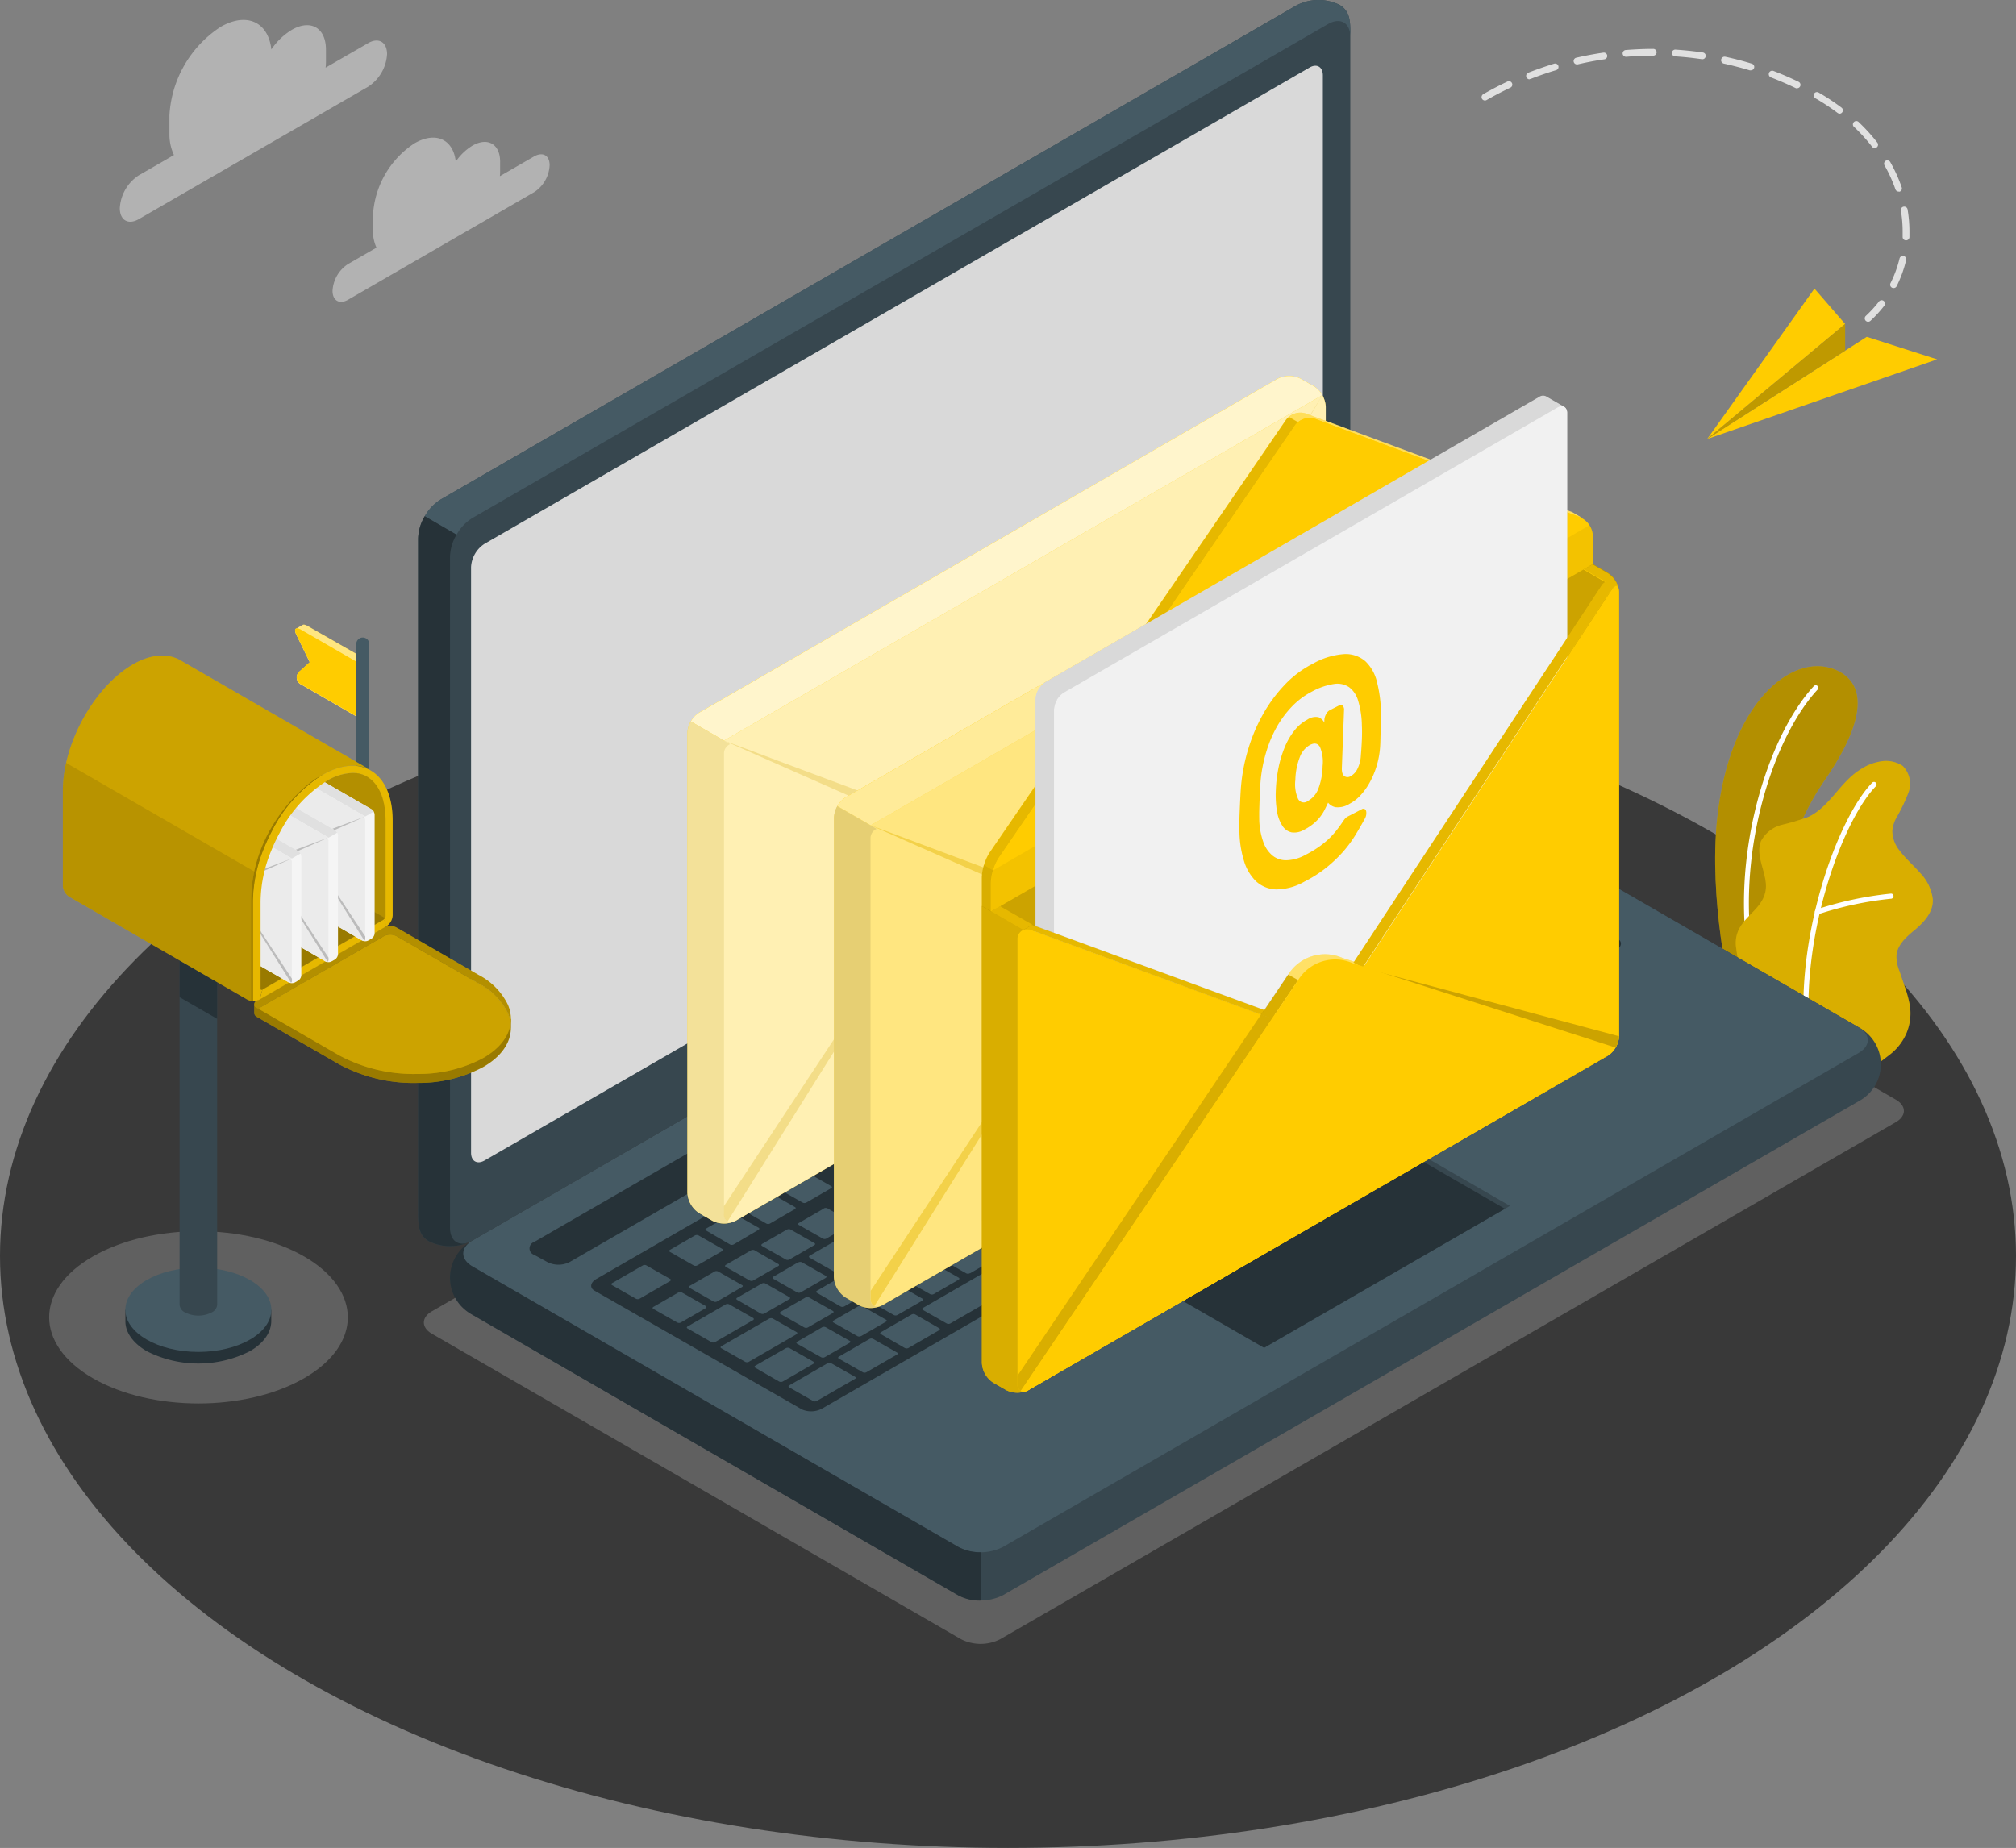 <svg xmlns="http://www.w3.org/2000/svg" width="290.152" height="266" viewBox="0 0 290.152 266">
  <rect x="0" y="0" width="290.152" height="266" fill="#808080" stroke="none"/>
  <g id="Emails-amico_1_" data-name="Emails-amico (1)" transform="translate(-26.6 -67.411)">
    <g id="freepik--Floor--inject-69" transform="translate(26.6 162.983)">
      <ellipse id="freepik--floor--inject-69-2" data-name="freepik--floor--inject-69" cx="145.076" cy="85.214" rx="145.076" ry="85.214" fill="#393939"/>
    </g>
    <g id="freepik--Shadows--inject-69" transform="translate(33.667 181.058)">
      <path id="freepik--Shadow--inject-69" d="M74.185,343.951c8.39,4.845,8.39,12.7,0,17.534s-22.008,4.845-30.4,0-8.4-12.709,0-17.534S65.743,339.1,74.185,343.951Z" transform="translate(-37.482 -276.741)" fill="#606060"/>
      <path id="freepik--shadow--inject-69-2" data-name="freepik--shadow--inject-69" d="M121.709,320.762l76.149,43.964a6.215,6.215,0,0,0,5.624,0L332.387,290.3c1.552-.9,1.552-2.351,0-3.247l-76.149-43.971a6.215,6.215,0,0,0-5.624,0L121.709,317.515C120.15,318.411,120.15,319.865,121.709,320.762Z" transform="translate(-66.602 -242.414)" fill="#606060"/>
    </g>
    <g id="freepik--Plants--inject-69" transform="translate(273.452 163.307)">
      <g id="freepik--plants--inject-69-2" data-name="freepik--plants--inject-69">
        <path id="Path_493" data-name="Path 493" d="M414.228,264.954l-5.306-3.065s-3.163-13.124-1.9-24.93c1.773-16.6,10.7-23.826,16.852-21.43,4.091,1.611,5.358,6.26-1.52,16.151C418.3,237.53,413.319,249.674,414.228,264.954Z" transform="translate(-406.723 -215.08)" fill="#fc0"/>
        <g id="Group_42" data-name="Group 42" opacity="0.3">
          <path id="Path_494" data-name="Path 494" d="M414.228,264.954l-5.306-3.065s-3.163-13.124-1.9-24.93c1.773-16.6,10.7-23.826,16.852-21.43,4.091,1.611,5.358,6.26-1.52,16.151C418.3,237.53,413.319,249.674,414.228,264.954Z" transform="translate(-406.723 -215.08)"/>
        </g>
        <path id="Path_495" data-name="Path 495" d="M414.267,260.02h.071a.364.364,0,0,0,.292-.429c-2.909-15.306,2.442-32.515,9.092-39.672a.37.37,0,0,0-.545-.5c-6.741,7.293-12.2,24.775-9.241,40.308A.357.357,0,0,0,414.267,260.02Z" transform="translate(-408.964 -216.562)" fill="#fff"/>
        <path id="Path_496" data-name="Path 496" d="M429.725,280.362c.838.422,3.065-1.487,3.689-1.948a7.793,7.793,0,0,0,2.435-3.1,7.319,7.319,0,0,0,.422-4.409,17.168,17.168,0,0,0-.649-2.3l-.76-2.221a5.727,5.727,0,0,1-.448-2.26c.117-1.559,1.435-2.708,2.637-3.7,1.3-1.1,2.689-2.539,2.6-4.4a6.552,6.552,0,0,0-1.838-3.812c-.942-1.078-2.052-2.02-2.916-3.169a4.578,4.578,0,0,1-1.078-2.844,4.76,4.76,0,0,1,.539-1.838,25.7,25.7,0,0,0,1.792-3.715,3.66,3.66,0,0,0-.818-3.818,4.358,4.358,0,0,0-3.247-.649,7.377,7.377,0,0,0-2.922,1.195c-2.87,1.792-4.377,5.377-7.449,6.793a31.819,31.819,0,0,1-3.741,1.123,4.673,4.673,0,0,0-3.02,2.292c-1.039,2.357,1.24,5.078.552,7.559-.6,2.195-2.656,3.124-3.734,5.13a4.546,4.546,0,0,0-.409,2.851,13.5,13.5,0,0,0,1.429,4.708,41.373,41.373,0,0,0,2.838,4.357S429.6,280.3,429.725,280.362Z" transform="translate(-408.323 -222.462)" fill="#fc0"/>
        <g id="Group_43" data-name="Group 43" transform="translate(2.964 13.672)" opacity="0.15">
          <path id="Path_497" data-name="Path 497" d="M429.725,280.362c.838.422,3.065-1.487,3.689-1.948a7.793,7.793,0,0,0,2.435-3.1,7.319,7.319,0,0,0,.422-4.409,17.168,17.168,0,0,0-.649-2.3l-.76-2.221a5.727,5.727,0,0,1-.448-2.26c.117-1.559,1.435-2.708,2.637-3.7,1.3-1.1,2.689-2.539,2.6-4.4a6.552,6.552,0,0,0-1.838-3.812c-.942-1.078-2.052-2.02-2.916-3.169a4.578,4.578,0,0,1-1.078-2.844,4.76,4.76,0,0,1,.539-1.838,25.7,25.7,0,0,0,1.792-3.715,3.66,3.66,0,0,0-.818-3.818,4.358,4.358,0,0,0-3.247-.649,7.377,7.377,0,0,0-2.922,1.195c-2.87,1.792-4.377,5.377-7.449,6.793a31.819,31.819,0,0,1-3.741,1.123,4.673,4.673,0,0,0-3.02,2.292c-1.039,2.357,1.24,5.078.552,7.559-.6,2.195-2.656,3.124-3.734,5.13a4.546,4.546,0,0,0-.409,2.851,13.5,13.5,0,0,0,1.429,4.708,41.373,41.373,0,0,0,2.838,4.357S429.6,280.3,429.725,280.362Z" transform="translate(-411.287 -236.134)"/>
        </g>
        <path id="Path_498" data-name="Path 498" d="M426.854,277.738h0a.37.37,0,0,0,.338-.4c-1.344-14.56,4.721-31.015,9.481-35.951a.37.37,0,1,0-.526-.513c-4.864,5.033-11.04,21.768-9.689,36.529a.37.37,0,0,0,.4.338Z" transform="translate(-413.576 -224.071)" fill="#fff"/>
        <path id="Path_499" data-name="Path 499" d="M429.2,268.463h.11a48.781,48.781,0,0,1,10.5-2.24.37.37,0,0,0,.331-.4.351.351,0,0,0-.4-.331,50.4,50.4,0,0,0-10.689,2.279.37.37,0,0,0,.143.714Z" transform="translate(-414.47 -232.752)" fill="#fff"/>
      </g>
    </g>
    <g id="freepik--Device--inject-69" transform="translate(86.785 67.411)">
      <g id="freepik--Laptop--inject-69">
        <path id="Path_500" data-name="Path 500" d="M126.34,308.939a6.89,6.89,0,0,0,3.215,5.332L199.5,354.644a7.143,7.143,0,0,0,6.423,0l123.133-71.09a6.026,6.026,0,0,0,0-10.663L259.123,232.5a7.085,7.085,0,0,0-6.423,0L129.555,303.6a6.9,6.9,0,0,0-3.215,5.338Z" transform="translate(-121.754 -125.023)" fill="#37474f"/>
        <path id="Path_501" data-name="Path 501" d="M130.572,307.309,200.519,347.7a7.085,7.085,0,0,0,6.423,0l123.133-71.1c1.779-1.026,1.779-2.689,0-3.708L260.14,232.5a7.085,7.085,0,0,0-6.423,0L130.572,303.6C128.8,304.64,128.8,306.289,130.572,307.309Z" transform="translate(-122.772 -125.023)" fill="#455a64"/>
        <path id="Path_502" data-name="Path 502" d="M202.7,387.379v6.955a6.552,6.552,0,0,1-3.247-.766l-69.9-40.386a6.013,6.013,0,0,1-.325-10.462c-1.442,1.033-1.3,2.546.325,3.507L199.5,386.613a6.624,6.624,0,0,0,3.2.766Z" transform="translate(-121.754 -163.935)" fill="#263238"/>
        <path id="Path_503" data-name="Path 503" d="M120.851,246.107c-1.662-.961-1.572-2.6-1.572-4.63v-96.6a7.143,7.143,0,0,1,3.247-5.565l123.113-71.1a6.89,6.89,0,0,1,6.221-.117c1.669.961,1.578,2.6,1.578,4.637v96.592a7.1,7.1,0,0,1-3.215,5.565l-123.146,71.1a6.884,6.884,0,0,1-6.228.117Z" transform="translate(-119.279 -67.413)" fill="#37474f"/>
        <path id="Path_504" data-name="Path 504" d="M253.951,72.729c0-2.046-1.442-2.87-3.215-1.851l-123.146,71.1a6.494,6.494,0,0,0-2.273,2.4l-4.578-2.663h0a6.546,6.546,0,0,1,2.273-2.4l123.133-71.1a6.884,6.884,0,0,1,6.228-.117C254.036,69.092,253.951,70.683,253.951,72.729Z" transform="translate(-119.791 -67.411)" fill="#455a64"/>
        <path id="Path_505" data-name="Path 505" d="M126.7,286.3a6.9,6.9,0,0,1-5.845-.078c-1.662-.961-1.578-2.6-1.578-4.63v-96.6a6.494,6.494,0,0,1,.942-3.163l4.585,2.656h0a6.585,6.585,0,0,0-.942,3.163v96.6C123.864,286.15,125.1,287.007,126.7,286.3Z" transform="translate(-119.279 -107.527)" fill="#263238"/>
        <path id="Path_506" data-name="Path 506" d="M132.948,150.791l118.7-68.531c1.065-.649,1.948-.117,1.948,1.11v84.344a4.254,4.254,0,0,1-1.948,3.338l-118.7,68.512c-1.065.61-1.948.117-1.948-1.117V154.129A4.267,4.267,0,0,1,132.948,150.791Z" transform="translate(-123.388 -72.519)" fill="#d9d9d9"/>
        <path id="Path_507" data-name="Path 507" d="M144.633,306.861l114.294-66a3.533,3.533,0,0,1,3.208,0l1.9,1.046a.98.98,0,0,1,0,1.857L149.744,309.744a3.552,3.552,0,0,1-3.247,0l-1.883-1.033A.974.974,0,0,1,144.633,306.861Z" transform="translate(-127.93 -128.088)" fill="#263238"/>
        <path id="Path_508" data-name="Path 508" d="M158.375,315.038l114.294-65.992a3.279,3.279,0,0,1,2.935-.162l29.749,17.183c.734.422.61,1.182-.273,1.695l-114.158,65.9a3.318,3.318,0,0,1-2.942.169l-29.872-17.1C157.368,316.311,157.492,315.551,158.375,315.038Z" transform="translate(-132.723 -130.94)" fill="#263238"/>
        <path id="Path_509" data-name="Path 509" d="M258.987,278.136l3.585-2.065c.149-.084.162-.221,0-.3l-3.422-1.948a.584.584,0,0,0-.519,0l-3.578,2.072c-.156.084-.169.221,0,.3l3.422,1.948A.565.565,0,0,0,258.987,278.136Zm-5.2-7.143-3.578,2.065c-.156.084-.169.221-.032.3L253.6,275.3a.584.584,0,0,0,.52,0l3.578-2.072c.156-.084.169-.221.032-.3l-3.422-1.948a.565.565,0,0,0-.546.006Zm-11.566,6.676-6.052,3.494c-.156.084-.169.221-.032.3l3.422,1.981a.584.584,0,0,0,.52,0l6.059-3.5c.149-.084.162-.221,0-.3l-3.429-1.948a.565.565,0,0,0-.513-.052Zm6.332-3.656-3.578,2.065c-.149.084-.162.221-.032.3l3.429,1.948a.585.585,0,0,0,.52,0l3.578-2.072c.149-.084.162-.221,0-.3l-3.429-1.948a.565.565,0,0,0-.513-.019Zm-14.04,8.1-3.578,2.065c-.149.091-.162.221-.032.3l3.429,1.948a.591.591,0,0,0,.52,0l3.578-2.065c.149-.091.162-.221.032-.305l-3.429-1.948a.565.565,0,0,0-.546-.02Zm-5.228,3.02-3.617,2.039c-.156.091-.169.221,0,.3l3.422,1.981a.584.584,0,0,0,.52,0l3.578-2.065c.156-.091.169-.221.032-.305l-3.422-1.948a.565.565,0,0,0-.539-.026Zm13.417,8.066,3.585-2.065c.149-.091.162-.221,0-.3l-3.422-1.948a.565.565,0,0,0-.52,0l-3.578,2.065c-.156.091-.169.221-.032.3l3.422,1.981a.585.585,0,0,0,.52-.058Zm-5.228,3.02,3.578-2.065c.149-.091.169-.221.032-.3l-3.422-1.981a.578.578,0,0,0-.526,0l-3.578,2.065c-.149.091-.162.221,0,.3l3.422,1.948a.584.584,0,0,0,.468.006Zm-5.234,3.02,3.585-2.065c.149-.091.162-.221,0-.3l-3.422-1.981a.565.565,0,0,0-.52,0l-3.578,2.072c-.156.091-.169.221-.032.3l3.422,1.981a.565.565,0,0,0,.52-.032Zm-5.273,2.994,3.578-2.065c.156-.091.169-.221,0-.3l-3.422-1.981a.565.565,0,0,0-.52,0l-3.533,2.085c-.149.091-.162.221,0,.3l3.422,1.981A.565.565,0,0,0,226.971,302.235ZM253.74,281.13l3.578-2.065c.149-.084.169-.221.032-.3l-3.422-1.948a.584.584,0,0,0-.519,0l-3.585,2.072c-.149.084-.162.221,0,.3l3.422,1.948a.565.565,0,0,0,.513-.007Zm-5.845,9.027,7.981-4.611c.156-.084.169-.221,0-.3l-8.312-4.8a.6.6,0,0,0-.526,0l-4.124,2.383c-.156.091-.169.227-.032.305l4.4,2.539c.136.078.117.214-.032.3l-3.254,1.9c-.149.091-.162.221,0,.3l3.422,1.981a.585.585,0,0,0,.494,0ZM224.01,288.13l-3.533,2.065c-.149.091-.162.221,0,.3l3.422,1.981a.584.584,0,0,0,.52,0L228,290.41c.149-.091.162-.221.032-.3L224.6,288.13a.565.565,0,0,0-.571,0Zm-5.208,2.994-3.578,2.065c-.156.091-.169.221,0,.3l3.422,1.981a.565.565,0,0,0,.52,0l3.578-2.065c.156-.091.169-.221.032-.3l-3.455-1.981A.565.565,0,0,0,218.8,291.124Zm-28.944,32.243a.565.565,0,0,0,.52,0l3.578-2.065c.149-.084.162-.221.032-.3l-3.429-1.948a.565.565,0,0,0-.52,0l-3.578,2.065c-.149.091-.162.227-.032.305Zm-12.891-8.059-3.578,2.065c-.149.091-.169.227-.032.305l3.429,1.948a.565.565,0,0,0,.52,0l3.578-2.065c.149-.084.162-.221,0-.3l-3.422-1.948a.565.565,0,0,0-.494-.007Zm6.63,6.059a.6.6,0,0,0,.526,0L187.7,319.3c.149-.091.162-.227,0-.305l-3.422-1.948a.565.565,0,0,0-.52,0l-3.546,2.039c-.149.084-.169.221-.032.3Zm14.436,3.247,3.578-2.065c.149-.084.162-.221,0-.3l-3.429-1.948a.584.584,0,0,0-.52,0l-3.578,2.072c-.149.084-.162.221,0,.3l3.422,1.948a.565.565,0,0,0,.513-.013Zm-5.754,3.039a.565.565,0,0,0,.52,0l3.578-2.065c.156-.084.169-.221,0-.3l-3.422-1.948a.585.585,0,0,0-.52,0l-3.578,2.072c-.156.084-.169.221-.032.3Zm-10.118-15.365-3.585,2.065c-.149.091-.162.227,0,.305L182,316.606a.565.565,0,0,0,.52,0l3.578-2.065c.156-.084.169-.221.032-.3l-3.422-1.981a.584.584,0,0,0-.545.026Zm26.151-15.1-3.578,2.065c-.156.091-.169.221-.032.3l3.422,1.948a.565.565,0,0,0,.52,0l3.585-2.065c.149-.091.162-.221,0-.3l-3.422-1.981a.565.565,0,0,0-.468.032Zm-20.924,12.079-3.578,2.065c-.149.091-.169.227-.032.305l3.422,1.948a.578.578,0,0,0,.526,0l3.578-2.065c.149-.091.162-.221,0-.3l-3.422-1.948a.584.584,0,0,0-.468-.006Zm26.151-15.1-3.578,2.065c-.149.091-.162.221,0,.3l3.422,1.981a.565.565,0,0,0,.52,0l3.578-2.065c.149-.091.162-.221.032-.3l-3.429-1.948a.565.565,0,0,0-.52-.032Zm-10.436,6.046-3.578,2.065c-.149.091-.162.221,0,.3l3.422,1.981a.565.565,0,0,0,.52,0l3.578-2.065c.149-.091.169-.221.032-.3l-3.448-1.981A.578.578,0,0,0,203.106,300.216Zm-5.228,3.02L194.3,305.3c-.156.091-.169.221-.032.3l3.422,1.981a.565.565,0,0,0,.52,0l3.585-2.065c.149-.091.162-.221,0-.3l-3.4-2.007a.584.584,0,0,0-.52.02Zm-5.2,3.02L189.1,308.32c-.149.091-.162.227,0,.305l3.422,1.948a.565.565,0,0,0,.52,0l3.578-2.065c.156-.091.169-.221.032-.3l-3.448-1.981a.584.584,0,0,0-.552.019Zm23.878,2.026,3.578-2.065c.156-.091.169-.221,0-.3l-3.422-1.948a.584.584,0,0,0-.52,0l-3.585,2.065c-.149.091-.162.221,0,.3l3.422,1.981a.565.565,0,0,0,.494-.039Zm48.8-43.984-3.578,2.065c-.149.084-.162.221-.032.3l3.429,1.948a.585.585,0,0,0,.52,0l3.578-2.072c.149-.084.162-.221.032-.3l-3.429-1.948a.565.565,0,0,0-.552,0Zm-6.332,3.65-3.578,2.072c-.149.084-.162.221-.032.3l3.429,1.948a.584.584,0,0,0,.519,0l3.578-2.072c.149-.084.162-.221.032-.3l-3.429-1.948a.585.585,0,0,0-.552-.006Zm11.533-6.7-3.578,2.065c-.156.084-.169.221-.032.3l3.422,1.948a.584.584,0,0,0,.52,0l3.578-2.072c.156-.084.169-.221.032-.3l-3.422-1.948A.565.565,0,0,0,270.559,261.252Zm-28.911,26.872,3.578-2.065c.149-.084.162-.221.032-.3l-3.429-1.948a.584.584,0,0,0-.519,0l-3.578,2.072c-.149.084-.162.221-.032.3l3.429,1.948a.565.565,0,0,0,.52-.007Zm34.658-29.872a.584.584,0,0,0-.519,0l-3.578,2.072c-.149.084-.162.221-.032.3l3.429,1.948a.585.585,0,0,0,.52,0L279.7,260.5c.149-.084.162-.221.032-.3Zm-54.55,47.023,3.578-2.065c.149-.091.162-.221,0-.3l-3.422-1.981a.565.565,0,0,0-.52,0l-3.513,2.065c-.149.091-.169.221,0,.3l3.422,1.981a.578.578,0,0,0,.474-.019ZM285.9,268.259l3.578-2.065c.156-.084.169-.221.032-.3l-3.442-2.046a.585.585,0,0,0-.52,0l-3.578,2.065c-.156.091-.169.227-.032.305l3.422,1.948a.565.565,0,0,0,.546.052Zm-10.124.195,3.585-2.065c.149-.084.162-.221,0-.3l-3.422-1.948a.584.584,0,0,0-.519,0l-3.578,2.072c-.156.084-.169.221-.032.3l3.422,1.948a.565.565,0,0,0,.552-.065Zm5.416-7.358a.585.585,0,0,0-.52,0l-3.578,2.072c-.149.084-.162.221,0,.3l3.422,1.948a.565.565,0,0,0,.52,0l3.578-2.065c.149-.084.169-.221,0-.3Zm1.1-.649,8.312,4.8a.578.578,0,0,0,.526,0l3.578-2.065c.149-.084.162-.221,0-.3l-8.312-4.8a.584.584,0,0,0-.52,0l-3.578,2.065c-.13.058-.13.195,0,.273Zm-12.079,6.65-3.578,2.072c-.149.084-.162.221,0,.3l3.422,1.948a.565.565,0,0,0,.52,0l3.578-2.065c.149-.084.169-.221.032-.3l-3.422-1.948A.6.6,0,0,0,270.215,267.1Zm-39.347,22.729L227.29,291.9c-.149.084-.162.221,0,.3l3.429,1.948a.565.565,0,0,0,.519,0l3.526-2.046c.149-.084.162-.221.032-.3l-3.429-1.948A.584.584,0,0,0,230.868,289.825Zm49.309-18.579a.565.565,0,0,0,.52,0l3.578-2.065c.149-.084.162-.221,0-.3l-3.4-1.987a.585.585,0,0,0-.52,0l-3.578,2.065c-.149.091-.162.227-.032.305ZM236.1,286.831l-3.578,2.072c-.156.084-.169.221,0,.3l3.422,1.948a.565.565,0,0,0,.52,0l3.578-2.065c.156-.084.169-.221.032-.3l-3.422-1.948a.584.584,0,0,0-.591-.019Zm-41.016,33.516a.565.565,0,0,0,.52,0l3.578-2.065c.156-.084.169-.221,0-.3l-3.383-1.974a.584.584,0,0,0-.52,0l-3.578,2.065c-.156.091-.169.227-.032.305Zm-6.078-6.371-3.6,2.091c-.149.084-.162.221,0,.3l3.422,1.948a.565.565,0,0,0,.52,0l3.578-2.065c.156-.091.169-.227.032-.305L189.54,314a.565.565,0,0,0-.533.007Zm11.832,3.331,3.578-2.065c.149-.084.162-.221,0-.3L201,312.989a.585.585,0,0,0-.52,0l-3.578,2.065c-.149.091-.162.227,0,.305l3.429,1.948a.565.565,0,0,0,.513.026Zm5.228-3.02,3.578-2.065c.156-.091.169-.221.032-.3l-3.422-1.968a.585.585,0,0,0-.52,0l-3.578,2.065c-.156.091-.169.227,0,.305l3.422,1.948a.565.565,0,0,0,.487.039Zm5.234-3.02,3.578-2.065c.149-.091.162-.221,0-.3l-3.422-1.981a.584.584,0,0,0-.52,0l-3.578,2.065c-.149.091-.169.227-.032.3l3.429,1.948a.565.565,0,0,0,.546.058Zm-17.066-.312-3.578,2.065c-.149.084-.169.221-.032.3l3.422,1.948a.6.6,0,0,0,.526,0l3.578-2.065c.149-.091.162-.227,0-.305l-3.422-1.948a.565.565,0,0,0-.494.032Zm5.234-3.02L195.885,310c-.149.084-.162.221,0,.3l3.422,1.948a.584.584,0,0,0,.52,0l3.578-2.072c.149-.084.169-.221.032-.3l-3.422-1.948a.565.565,0,0,0-.545.032Zm20.917-12.079-3.578,2.065c-.149.084-.162.221,0,.3l3.422,1.948a.584.584,0,0,0,.52,0l3.578-2.072c.149-.084.162-.221.032-.3l-3.429-1.948a.565.565,0,0,0-.545.032Zm-5.228,3.059-3.578,2.065c-.156.084-.169.221-.032.3l3.422,1.948a.585.585,0,0,0,.52,0l3.578-2.072c.156-.084.169-.221,0-.3l-3.422-1.948a.565.565,0,0,0-.487.007Zm10.462-6.046-3.578,2.072c-.156.084-.169.221,0,.3l3.422,1.948a.584.584,0,0,0,.52,0l3.578-2.072c.156-.084.169-.221.032-.3l-3.422-1.948a.585.585,0,0,0-.552-.013ZM204.7,304.943l-3.578,2.065c-.156.084-.169.221-.032.3l3.422,1.948a.584.584,0,0,0,.52,0l3.585-2.072c.149-.084.162-.221,0-.3l-3.422-1.948A.565.565,0,0,0,204.7,304.943Zm5.228-3.02-3.578,2.065c-.149.084-.162.221,0,.3l3.422,1.948a.585.585,0,0,0,.52,0l3.578-2.072c.149-.084.169-.221.032-.3l-3.429-1.948A.565.565,0,0,0,209.925,301.923Zm-6.676,19.664,3.578-2.065c.156-.084.169-.221.032-.3l-3.422-1.948a.585.585,0,0,0-.52,0l-3.578,2.065c-.156.091-.169.227,0,.305l3.422,1.948a.565.565,0,0,0,.487-.007Zm-27.58-1.3-3.422-1.948a.565.565,0,0,0-.52,0l-3.578,2.065c-.156.091-.169.227,0,.305l3.422,1.948a.565.565,0,0,0,.52,0l3.578-2.065C175.792,320.5,175.805,320.347,175.669,320.288ZM182.488,322l-3.422-1.948a.565.565,0,0,0-.52,0l-5.474,3.169c-.156.091-.169.227,0,.305l3.422,1.948a.565.565,0,0,0,.52,0l5.507-3.176A.175.175,0,0,0,182.488,322Zm-11.929-5.611-3.422-1.948a.565.565,0,0,0-.52,0l-4.409,2.546c-.149.084-.162.221,0,.3l3.422,1.948a.585.585,0,0,0,.52,0l4.4-2.546C170.682,316.593,170.695,316.451,170.558,316.386Zm3.377-1.948a.565.565,0,0,0,.52,0l3.578-2.065c.156-.091.169-.227.032-.305l-3.422-1.948a.565.565,0,0,0-.52,0l-3.578,2.065c-.156.084-.169.221-.032.3Zm14.819,9.6-3.422-1.948a.584.584,0,0,0-.52,0l-6.884,3.974c-.149.091-.169.221,0,.3l3.422,1.948a.578.578,0,0,0,.526,0l6.877-3.974c.123-.091.136-.227,0-.305Zm2.416,4.254-3.429-1.948a.585.585,0,0,0-.52,0l-4.409,2.526c-.149.091-.162.221,0,.3l3.429,1.981a.591.591,0,0,0,.52,0l4.4-2.546c.123-.1.143-.24.006-.318Zm21.657-36.3a.565.565,0,0,0,.52,0l3.578-2.065c.149-.091.162-.221.032-.3l-3.429-1.948a.591.591,0,0,0-.52,0l-3.572,2.026c-.149.091-.162.221-.032.3Zm-10.462,6.039a.565.565,0,0,0,.52,0l3.578-2.065c.149-.084.169-.221.032-.3l-3.429-1.981a.591.591,0,0,0-.52,0l-3.578,2.065c-.149.091-.162.227,0,.305Zm-23.2,13.391a.6.6,0,0,0,.526,0l3.578-2.111c.149-.091.162-.227,0-.305l-3.422-1.948a.565.565,0,0,0-.52,0l-3.578,2.065c-.149.084-.169.221,0,.3Zm28.431-16.4a.565.565,0,0,0,.52,0l3.578-2.065c.156-.084.169-.221.032-.3l-3.422-1.981a.584.584,0,0,0-.52,0l-3.578,2.065c-.156.091-.169.227-.032.305Zm-10.462,6.039a.565.565,0,0,0,.52,0l3.578-2.065c.156-.084.169-.221,0-.3l-3.422-1.981a.585.585,0,0,0-.52,0l-3.578,2.065c-.156.091-.169.227-.032.305Zm-3.4,27.457a.584.584,0,0,0-.52,0l-5.507,3.182c-.149.084-.162.221,0,.3l3.422,1.948a.565.565,0,0,0,.52,0l5.507-3.182c.149-.084.162-.221,0-.3Zm-4.111-23.125a.584.584,0,0,0,.52,0l3.585-2.072c.149-.084.162-.221,0-.3l-3.422-1.948a.565.565,0,0,0-.52,0l-3.578,2.065c-.156.084-.169.221-.032.3Zm-5.228,3.02a.585.585,0,0,0,.52,0l3.578-2.072c.156-.084.169-.221.032-.3l-3.422-1.948a.565.565,0,0,0-.52,0L181,306.158c-.149.084-.162.221,0,.3Zm106.248-35.847a.565.565,0,0,0-.52,0l-8.812,5.085c-.149.091-.169.221-.032.3l3.429,1.981a.565.565,0,0,0,.519,0l8.806-5.085c.156-.091.169-.221.032-.3Zm-11.566,6.676a.565.565,0,0,0-.52,0l-3.578,2.065c-.149.091-.169.221-.032.3l3.422,1.981a.578.578,0,0,0,.526,0l3.578-2.065c.149-.091.162-.221,0-.3Zm-70.6,39.328,3.578-2.065c.149-.084.162-.221.032-.3l-3.429-1.948a.585.585,0,0,0-.52,0l-3.578,2.065c-.149.091-.162.227,0,.305l3.422,1.948A.565.565,0,0,0,208.483,318.568Zm60.134-33.288a.584.584,0,0,0-.519,0l-3.578,2.065c-.149.091-.169.221-.032.3l3.429,1.981a.565.565,0,0,0,.52,0l3.578-2.065c.149-.091.162-.221,0-.3Zm27.275-15.735a.565.565,0,0,0-.52,0l-3.6,2.1c-.149.091-.169.221-.032.3l3.422,1.948a.584.584,0,0,0,.52,0l3.585-2.065c.149-.091.162-.221,0-.3Zm8.656-1.039L296.23,263.7a.565.565,0,0,0-.519,0l-3.6,2.1c-.149.091-.162.221-.032.3L300.4,270.9a.584.584,0,0,0,.52,0l3.578-2.065c.149-.143.169-.273.032-.351Zm-55.5,28.041a.565.565,0,0,0-.519,0l-4.4,2.539c-.149.091-.169.227-.032.305l3.422,1.948a.578.578,0,0,0,.526,0l4.4-2.539c.149-.091.162-.227.032-.305Zm13.215-7.63a.565.565,0,0,0-.52,0l-5.507,3.176c-.149.091-.162.227-.032.305l3.429,1.948a.565.565,0,0,0,.52,0l5.507-3.176c.149-.091.162-.221,0-.3ZM236.94,303.54a.565.565,0,0,0-.52,0l-29.457,17.008c-.149.084-.169.221-.032.3l3.422,1.948a.565.565,0,0,0,.52,0l29.463-17c.149-.091.162-.227,0-.305ZM205.834,321.5a.584.584,0,0,0-.52,0l-4.409,2.546c-.149.091-.162.221,0,.3l3.422,1.981a.584.584,0,0,0,.52,0l4.4-2.546c.149-.084.169-.221.032-.3ZM243,300.073a.565.565,0,0,0-.52,0l-4.409,2.546c-.149.084-.162.221,0,.3l3.422,1.948a.565.565,0,0,0,.52,0l4.4-2.546c.156-.084.169-.221.032-.3Zm-43.224,24.95a.565.565,0,0,0-.52,0l-4.4,2.539c-.156.091-.169.227,0,.305l3.422,1.948a.565.565,0,0,0,.52,0l4.4-2.539c.156-.091.169-.221,0-.3Zm55.355-31.95a.585.585,0,0,0-.52,0l-4.4,2.546c-.156.084-.169.221,0,.3l3.422,1.981a.585.585,0,0,0,.52,0l4.4-2.546c.156-.084.169-.221.032-.3Zm18.722-10.812a.565.565,0,0,0-.52,0l-3.585,2.065c-.149.091-.162.221,0,.3l3.4,1.955a.565.565,0,0,0,.52,0l3.578-2.065c.156-.091.169-.221,0-.3Zm11.689-8.176,3.578-2.065c.149-.091.169-.221.032-.3l-3.429-1.948a.591.591,0,0,0-.52,0l-3.578,2.065c-.149.091-.162.221,0,.305l3.422,1.948a.565.565,0,0,0,.52-.026ZM264.2,275.11l3.578-2.065c.149-.084.169-.221.032-.3l-3.422-1.948a.6.6,0,0,0-.526,0l-3.578,2.072c-.149.084-.162.221,0,.3l3.422,1.948a.565.565,0,0,0,.52-.026Zm-13.845,19.3,10.455-6.039c.156-.091.169-.221.032-.3l-3.422-1.981a.584.584,0,0,0-.519,0l-10.462,6.039c-.149.091-.169.221-.032.3l3.422,1.948A.578.578,0,0,0,250.35,294.41ZM279.833,277.1a.565.565,0,0,0,.519,0l3.578-2.065c.156-.091.169-.221.032-.3l-3.422-1.981a.585.585,0,0,0-.52,0l-3.578,2.065c-.156.091-.169.227,0,.305Zm-4.39-2.864,3.578-2.065c.156-.084.169-.221.032-.3l-3.422-1.948a.585.585,0,0,0-.52,0l-3.578,2.065c-.156.091-.169.227-.032.305l3.422,1.948a.565.565,0,0,0,.52-.006ZM245.1,297.41l3.578-2.065c.156-.091.169-.221.032-.3l-3.422-1.974a.565.565,0,0,0-.52,0l-3.585,2.065c-.149.091-.162.221,0,.3l3.422,1.981a.565.565,0,0,0,.494.013Zm23.158-13.637a.565.565,0,0,0,.52,0l3.578-2.065c.149-.091.162-.221.032-.3l-3.429-1.948a.591.591,0,0,0-.52,0l-3.578,2.065c-.149.091-.162.221,0,.305Zm-49.309,28.781,3.578-2.065c.149-.084.162-.221,0-.3l-3.429-1.981a.591.591,0,0,0-.52,0L215,310.275c-.149.091-.162.227-.032.305l3.429,1.948a.565.565,0,0,0,.552.026Zm5.228-3.02,3.578-2.065c.156-.084.169-.221.032-.3l-3.409-2.007a.585.585,0,0,0-.52,0l-3.578,2.065c-.156.091-.169.227,0,.305l3.422,1.948a.565.565,0,0,0,.474.026Zm-10.462,6.039,3.578-2.065c.156-.084.169-.221,0-.3l-3.422-1.948a.584.584,0,0,0-.52,0l-3.578,2.065c-.156.091-.169.227-.032.305l3.422,1.948a.565.565,0,0,0,.552-.032Zm20.924-12.111,3.578-2.065c.156-.091.169-.221.032-.3l-3.422-1.981a.584.584,0,0,0-.519,0l-3.578,2.065c-.156.091-.169.221,0,.3l3.39,1.981a.565.565,0,0,0,.52,0Zm-5.228,3.02,3.578-2.065c.149-.084.162-.221.032-.3l-3.448-1.955a.584.584,0,0,0-.52,0l-3.578,2.065c-.149.091-.162.227-.032.305l3.429,1.948a.565.565,0,0,0,.539.007Zm10.462-6.039,3.578-2.065c.149-.091.162-.221,0-.3l-3.422-1.981a.565.565,0,0,0-.52,0l-3.578,2.065c-.149.091-.169.221-.032.3l3.429,1.981a.565.565,0,0,0,.545.007Zm28.541-42.01a.565.565,0,0,0,.52,0l3.578-2.065c.156-.091.169-.221.032-.3l-.909-.526a.585.585,0,0,0-.52,0l-3.585,2.072c-.149.084-.162.221,0,.3ZM242.434,274.9a.591.591,0,0,0,.52,0l3.578-2.065c.149-.091.162-.227,0-.305l-3.422-1.948a.565.565,0,0,0-.52,0l-3.578,2.065c-.149.084-.162.221-.032.3Zm10.462-6.039a.591.591,0,0,0,.52,0l3.578-2.065c.149-.091.162-.227,0-.305l-3.4-1.987a.565.565,0,0,0-.52,0l-3.578,2.065c-.149.084-.169.221-.032.3ZM236.044,278.6a.585.585,0,0,0,.52,0l3.578-2.072c.156-.084.169-.221.032-.3l-3.461-1.987a.565.565,0,0,0-.52,0l-3.578,2.065c-.156.084-.169.221-.032.3Zm11.618-6.7a.585.585,0,0,0,.52,0l3.578-2.065c.156-.091.169-.227.032-.305l-3.422-1.948a.565.565,0,0,0-.52,0l-3.578,2.065c-.156.084-.169.221-.032.3Zm-22.08,12.748a.61.61,0,0,0,.52,0l3.578-2.065c.156-.091.169-.227.032-.305l-3.422-1.948a.565.565,0,0,0-.52,0l-3.578,2.065c-.156.084-.169.221-.032.3Zm5.234-3.026a.584.584,0,0,0,.52,0l3.578-2.065c.149-.091.162-.227,0-.305l-3.422-1.948a.565.565,0,0,0-.52,0l-3.578,2.065c-.149.084-.162.221-.032.3ZM257.948,264.5a.565.565,0,0,0,.52,0l3.578-2.065c.156-.091.169-.221.032-.3l-.909-.526a.584.584,0,0,0-.52,0l-3.578,2.072c-.156.084-.169.221-.032.3Zm15.7-9.092a.565.565,0,0,0,.52,0l3.578-2.065c.149-.091.162-.221,0-.3l-.909-.526a.584.584,0,0,0-.52,0l-3.578,2.072c-.156.084-.169.221-.032.3Zm7.189,4.15a.585.585,0,0,0,.52,0l3.578-2.072c.156-.084.169-.221.032-.3l-3.422-1.948a.585.585,0,0,0-.52,0l-3.578,2.072c-.156.084-.169.221-.032.3Zm9.962,11.475,3.578-2.065c.156-.091.169-.221,0-.3l-3.422-1.981a.584.584,0,0,0-.519,0l-3.578,2.065c-.156.091-.169.221-.032.3l3.422,1.981a.565.565,0,0,0,.552.013Zm-27.612-9.585a.565.565,0,0,0,.52,0l3.578-2.065c.149-.091.162-.221,0-.3l-.909-.526a.584.584,0,0,0-.52,0l-3.578,2.072c-.149.084-.169.221,0,.3Zm-42.86,26.19a.591.591,0,0,0,.52,0l3.578-2.065c.149-.091.162-.227.032-.305l-3.429-1.948a.565.565,0,0,0-.52,0l-3.578,2.065c-.149.084-.162.221-.032.3Z" transform="translate(-134.288 -132.288)" fill="#455a64"/>
        <path id="Path_510" data-name="Path 510" d="M275.61,337.164l.734.422,19.495,11.248L330.5,328.825l.721-.416L311,316.74Z" transform="translate(-174.088 -154.826)" fill="#37474f"/>
        <path id="Path_511" data-name="Path 511" d="M276.74,338.034l19.495,11.248,34.658-20.008-19.5-11.254Z" transform="translate(-174.485 -155.275)" fill="#263238"/>
      </g>
    </g>
    <g id="freepik--mail-box--inject-69" transform="translate(35.646 157.327)">
      <g id="freepik--MailBox--inject-69">
        <path id="Path_512" data-name="Path 512" d="M101.782,210.63l-7.942-4.546c-.351-.208-.61-.26-.747-.175l-.968.558c-.169.1-.162.383.045.825l1.948,4-1.442,1.3a1.123,1.123,0,0,0,.208,1.909l7.942,4.585.968-.565Z" transform="translate(-58.578 -205.87)" fill="#fc0"/>
        <path id="Path_513" data-name="Path 513" d="M101.782,210.63l-7.942-4.546c-.351-.208-.61-.26-.747-.175l-.968.558c-.169.1-.162.383.045.825l1.948,4-1.442,1.3a1.123,1.123,0,0,0,.208,1.909l7.942,4.585.968-.565Z" transform="translate(-58.578 -205.87)" fill="#fff" opacity="0.5"/>
        <path id="Path_514" data-name="Path 514" d="M92.871,206.887c-.773-.448-1.091-.156-.7.649l1.948,4-1.442,1.3a1.123,1.123,0,0,0,.208,1.909l7.942,4.585v-7.851Z" transform="translate(-58.577 -206.153)" fill="#fc0"/>
        <path id="Path_515" data-name="Path 515" d="M106.5,236.9a.929.929,0,0,1-.935-.935V209.587a.935.935,0,0,1,1.864,0v26.379a.929.929,0,0,1-.929.935Z" transform="translate(-63.33 -206.873)" fill="#455a64"/>
        <path id="Path_516" data-name="Path 516" d="M54.39,357.021v-1.643h.4a6.494,6.494,0,0,1,2.669-2.6,16.412,16.412,0,0,1,14.858,0,6.436,6.436,0,0,1,2.669,2.6h.4v1.591c0,1.578-.987,3.163-3.072,4.364a16.412,16.412,0,0,1-14.858,0C55.435,360.144,54.377,358.579,54.39,357.021Z" transform="translate(-45.389 -256.754)" fill="#263238"/>
        <ellipse id="Ellipse_19" data-name="Ellipse 19" cx="10.507" cy="6.065" rx="10.507" ry="6.065" transform="translate(8.994 92.559)" fill="#455a64"/>
        <path id="Path_517" data-name="Path 517" d="M71.81,269.77v56.407a1.351,1.351,0,0,1-.792,1.1,4.221,4.221,0,0,1-3.825,0,1.338,1.338,0,0,1-.792-1.1V269.77Z" transform="translate(-49.6 -228.274)" fill="#37474f"/>
        <path id="Path_518" data-name="Path 518" d="M66.4,280.28v5.306l5.41,3.117V283.41Z" transform="translate(-49.6 -231.958)" fill="#263238"/>
        <path id="Path_519" data-name="Path 519" d="M92.305,259.977l10,5.78a.746.746,0,0,1-.195.208l-17.495,10.1c-.149.084-.266,0-.266-.162V263.3a19.71,19.71,0,0,1,1.461-7.065Z" transform="translate(-55.893 -223.527)" fill="#fc0"/>
        <path id="Path_520" data-name="Path 520" d="M92.305,259.977l10,5.78a.746.746,0,0,1-.195.208l-17.495,10.1c-.149.084-.266,0-.266-.162V263.3a19.71,19.71,0,0,1,1.461-7.065Z" transform="translate(-55.893 -223.527)" opacity="0.4"/>
        <path id="Path_521" data-name="Path 521" d="M103.173,245.562v14.124L86.6,250.1l.058-.136c1.773-4.442,4.747-8.2,7.994-10.072A7.585,7.585,0,0,1,98.4,238.73C101.348,238.73,103.173,241.347,103.173,245.562Z" transform="translate(-56.682 -217.391)" fill="#fc0"/>
        <path id="Path_522" data-name="Path 522" d="M103.173,245.562v14.124L86.6,250.1l.058-.136c1.773-4.442,4.747-8.2,7.994-10.072A7.585,7.585,0,0,1,98.4,238.73C101.348,238.73,103.173,241.347,103.173,245.562Z" transform="translate(-56.682 -217.391)" opacity="0.3"/>
        <path id="Path_523" data-name="Path 523" d="M119.891,287.986v-1.26h-.123v.182a5.463,5.463,0,0,0-.325-1.02,9.456,9.456,0,0,0-4.182-4.254L103.423,274.8a2.007,2.007,0,0,0-1.786,0L83.531,285.246a2.779,2.779,0,0,1-.571-.649v1.3h0a.649.649,0,0,0,.364.52l11.845,6.832a22.56,22.56,0,0,0,11.319,2.676,19.618,19.618,0,0,0,9.423-2.292c2.663-1.526,3.974-3.559,3.974-5.63Z" transform="translate(-55.406 -229.963)" fill="#fc0"/>
        <path id="Path_524" data-name="Path 524" d="M119.891,287.986v-1.26h-.123v.182a5.463,5.463,0,0,0-.325-1.02,9.456,9.456,0,0,0-4.182-4.254L103.423,274.8a2.007,2.007,0,0,0-1.786,0L83.531,285.246a2.779,2.779,0,0,1-.571-.649v1.3h0a.649.649,0,0,0,.364.52l11.845,6.832a22.56,22.56,0,0,0,11.319,2.676,19.618,19.618,0,0,0,9.423-2.292c2.663-1.526,3.974-3.559,3.974-5.63Z" transform="translate(-55.406 -229.963)" opacity="0.4"/>
        <path id="Path_525" data-name="Path 525" d="M119.752,285.9a9.456,9.456,0,0,0-4.182-4.254l-11.839-6.838a2.007,2.007,0,0,0-1.786,0L83.84,285.249l11.637,6.715a22.632,22.632,0,0,0,11.319,2.676,19.69,19.69,0,0,0,9.423-2.292c2.39-1.377,3.7-3.15,3.935-5a5.28,5.28,0,0,0-.4-1.448Z" transform="translate(-55.714 -229.966)" fill="#fc0"/>
        <path id="Path_526" data-name="Path 526" d="M119.752,285.9a9.456,9.456,0,0,0-4.182-4.254l-11.839-6.838a2.007,2.007,0,0,0-1.786,0L83.84,285.249l11.637,6.715a22.632,22.632,0,0,0,11.319,2.676,19.69,19.69,0,0,0,9.423-2.292c2.39-1.377,3.7-3.15,3.935-5a5.28,5.28,0,0,0-.4-1.448Z" transform="translate(-55.714 -229.966)" opacity="0.2"/>
        <path id="Path_527" data-name="Path 527" d="M119.843,286.676a5.279,5.279,0,0,0-.4-1.461,9.456,9.456,0,0,0-4.182-4.254l-11.839-6.838a2.007,2.007,0,0,0-1.786,0L83.528,284.572l-.208-.117a.545.545,0,0,1,0-1.033l18.313-10.54a1.948,1.948,0,0,1,1.786,0l11.839,6.838a9.524,9.524,0,0,1,4.182,4.254,5.254,5.254,0,0,1,.416,1.552,4.74,4.74,0,0,1-.013,1.149Z" transform="translate(-55.403 -229.289)" fill="#fc0"/>
        <path id="Path_528" data-name="Path 528" d="M119.843,286.676a5.279,5.279,0,0,0-.4-1.461,9.456,9.456,0,0,0-4.182-4.254l-11.839-6.838a2.007,2.007,0,0,0-1.786,0L83.528,284.572l-.208-.117a.545.545,0,0,1,0-1.033l18.313-10.54a1.948,1.948,0,0,1,1.786,0l11.839,6.838a9.524,9.524,0,0,1,4.182,4.254,5.254,5.254,0,0,1,.416,1.552,4.74,4.74,0,0,1-.013,1.149Z" transform="translate(-55.403 -229.289)" opacity="0.3"/>
        <path id="Path_529" data-name="Path 529" d="M84.14,282.737l18.307-10.572-.409-.955-17.495,10.1Z" transform="translate(-55.82 -228.779)" fill="#fc0"/>
        <path id="Path_530" data-name="Path 530" d="M84.14,282.737l18.307-10.572-.409-.955-17.495,10.1Z" transform="translate(-55.82 -228.779)" opacity="0.1"/>
        <g id="freepik--Letter--inject-69" transform="translate(20.352 13.601)">
          <path id="Path_531" data-name="Path 531" d="M96.391,240.579a.955.955,0,0,0-.435-.753L73.669,226.942a.935.935,0,0,0-.87,0l-.494.286a.955.955,0,0,0-.435.753v17.086a.968.968,0,0,0,.435.753l22.287,12.871a.993.993,0,0,0,.877,0l.487-.286a.968.968,0,0,0,.435-.753Z" transform="translate(-71.87 -226.822)" fill="#f5f5f5"/>
          <path id="Path_532" data-name="Path 532" d="M96.338,240.118l-1.24.714-23.028-13.3a.89.89,0,0,1,.305-.331l.494-.279a.935.935,0,0,1,.87,0l22.313,12.871A.838.838,0,0,1,96.338,240.118Z" transform="translate(-71.94 -226.815)" fill="#e0e0e0"/>
          <path id="Path_533" data-name="Path 533" d="M107.38,276Z" transform="translate(-84.32 -244.059)" fill="#fc0"/>
          <path id="Path_534" data-name="Path 534" d="M95.034,241.21l-.227.136a.377.377,0,0,1,.227.37V258.8a.3.3,0,0,1-.136.286.286.286,0,0,1-.208,0l-.091-.039L72.305,246.184a.974.974,0,0,1-.435-.753V228.345a.909.909,0,0,1,.13-.435Z" transform="translate(-71.87 -227.199)" fill="#ebebeb"/>
          <path id="Path_535" data-name="Path 535" d="M95.028,241.192l-10.319,3.851a1.669,1.669,0,0,1-1.994-.649l-1.669-2.546L71.915,227.84l8.812,14.1-8.858,3.468a.857.857,0,0,0,.136.435l8.747-3.864,1.948,3.085a1.682,1.682,0,0,0,2.1.649l1.37-.6,8.747,13.956a.312.312,0,0,0,.13-.286v-.318L86.2,245.088Z" transform="translate(-71.87 -227.174)" opacity="0.2"/>
        </g>
        <g id="freepik--letter--inject-69-2" data-name="freepik--letter--inject-69" transform="translate(15.073 16.627)">
          <path id="Path_536" data-name="Path 536" d="M88.268,245.2a.974.974,0,0,0-.435-.753L65.539,231.582a.935.935,0,0,0-.87,0l-.494.279a.974.974,0,0,0-.435.753V249.7a.994.994,0,0,0,.435.76l22.294,12.865a.935.935,0,0,0,.87,0l.494-.279a.974.974,0,0,0,.435-.753Z" transform="translate(-63.74 -231.475)" fill="#f5f5f5"/>
          <path id="Path_537" data-name="Path 537" d="M88.208,244.8l-1.234.714L63.94,232.186a.922.922,0,0,1,.305-.325l.494-.279a.935.935,0,0,1,.87,0L87.9,244.447A.922.922,0,0,1,88.208,244.8Z" transform="translate(-63.81 -231.475)" fill="#e0e0e0"/>
          <path id="Path_538" data-name="Path 538" d="M99.25,280.67Z" transform="translate(-76.19 -248.723)" fill="#fc0"/>
          <path id="Path_539" data-name="Path 539" d="M86.9,245.87l-.227.136a.377.377,0,0,1,.227.37v17.086a.3.3,0,0,1-.136.286.286.286,0,0,1-.208,0l-.091-.039L64.175,250.844a.974.974,0,0,1-.435-.753V233.005a.909.909,0,0,1,.13-.435Z" transform="translate(-63.74 -231.859)" fill="#ebebeb"/>
          <path id="Path_540" data-name="Path 540" d="M86.9,245.845l-10.325,3.864a1.675,1.675,0,0,1-1.987-.649l-1.662-2.539L63.785,232.5,72.6,246.6l-8.858,3.468a1.058,1.058,0,0,0,.136.435l8.747-3.9,1.948,3.085a1.682,1.682,0,0,0,2.1.649l1.377-.6,8.721,13.982a.3.3,0,0,0,.136-.286v-.286l-8.838-13.4Z" transform="translate(-63.74 -231.834)" opacity="0.2"/>
        </g>
        <g id="freepik--letter--inject-69-3" data-name="freepik--letter--inject-69" transform="translate(9.799 19.652)">
          <path id="Path_541" data-name="Path 541" d="M80.141,249.859a.955.955,0,0,0-.435-.753L57.419,236.235a.974.974,0,0,0-.87,0l-.494.286a.955.955,0,0,0-.435.753v17.086a.955.955,0,0,0,.435.753l22.287,12.871a.993.993,0,0,0,.877,0l.487-.286a.955.955,0,0,0,.435-.753Z" transform="translate(-55.62 -236.132)" fill="#f5f5f5"/>
          <path id="Path_542" data-name="Path 542" d="M80.088,249.43l-1.24.714-23.028-13.3a.87.87,0,0,1,.305-.325l.494-.286a.974.974,0,0,1,.87,0l22.287,12.871a.883.883,0,0,1,.312.325Z" transform="translate(-55.69 -236.132)" fill="#e0e0e0"/>
          <path id="Path_543" data-name="Path 543" d="M91.13,285.32a.176.176,0,0,0,.084,0h0A.084.084,0,0,1,91.13,285.32Z" transform="translate(-68.07 -253.377)" fill="#fc0"/>
          <path id="Path_544" data-name="Path 544" d="M78.784,250.523l-.227.136a.377.377,0,0,1,.227.37v17.092a.292.292,0,0,1-.136.279.286.286,0,0,1-.208,0l-.091-.032L56.055,255.5a.955.955,0,0,1-.435-.753V237.665a.909.909,0,0,1,.13-.435Z" transform="translate(-55.62 -236.517)" fill="#ebebeb"/>
          <path id="Path_545" data-name="Path 545" d="M78.778,250.505l-10.319,3.857a1.682,1.682,0,0,1-1.994-.649l-1.656-2.539L55.665,237.16l8.812,14.1-8.858,3.468a.857.857,0,0,0,.136.435L64.5,251.3l1.948,3.085a1.682,1.682,0,0,0,2.1.649l1.37-.61,8.747,13.956a.3.3,0,0,0,.13-.286v-.286l-8.832-13.4Z" transform="translate(-55.62 -236.492)" opacity="0.2"/>
        </g>
        <path id="Path_546" data-name="Path 546" d="M84.7,229.138c-1.773-.929-4.124-.766-6.7.727a20.337,20.337,0,0,0-7.319,8.117,25.554,25.554,0,0,0-1.143,2.461,20.709,20.709,0,0,0-1.591,7.578v14.43a1.877,1.877,0,0,1-.89-.214L41.42,247.419a1.994,1.994,0,0,1-.89-1.546V232.2c0-6.832,4.5-14.936,10.046-18.183,2.6-1.52,5.02-1.643,6.812-.649h0Z" transform="translate(-40.53 -208.273)" fill="#fc0"/>
        <path id="Path_547" data-name="Path 547" d="M84.7,229.138c-1.773-.929-4.124-.766-6.7.727a20.337,20.337,0,0,0-7.319,8.117,25.554,25.554,0,0,0-1.143,2.461,20.709,20.709,0,0,0-1.591,7.578v14.43a1.877,1.877,0,0,1-.89-.214L41.42,247.419a1.994,1.994,0,0,1-.89-1.546V232.2c0-6.832,4.5-14.936,10.046-18.183,2.6-1.52,5.02-1.643,6.812-.649h0Z" transform="translate(-40.53 -208.273)" opacity="0.2"/>
        <path id="Path_548" data-name="Path 548" d="M41.42,255.758,67.064,270.6a1.877,1.877,0,0,0,.89.214v-14.43a18.222,18.222,0,0,1,.481-4.033L41,236.51a18.541,18.541,0,0,0-.474,4.026v13.676a1.994,1.994,0,0,0,.89,1.546Z" transform="translate(-40.53 -216.613)" opacity="0.1"/>
        <path id="Path_549" data-name="Path 549" d="M84.176,249.715a20.709,20.709,0,0,0-1.591,7.579V271.7a1.772,1.772,0,0,1-.325-.039c0-.825,0-5.448,0-14.371,0-10.592,8.15-17.326,10.39-18.183a20.337,20.337,0,0,0-7.319,8.117,25.555,25.555,0,0,0-1.156,2.487Z" transform="translate(-55.161 -217.524)" fill="#fc0"/>
        <path id="Path_550" data-name="Path 550" d="M84.176,249.715a20.709,20.709,0,0,0-1.591,7.579V271.7a1.772,1.772,0,0,1-.325-.039c0-.825,0-5.448,0-14.371,0-10.592,8.15-17.326,10.39-18.183a20.337,20.337,0,0,0-7.319,8.117,25.555,25.555,0,0,0-1.156,2.487Z" transform="translate(-55.161 -217.524)" opacity="0.4"/>
        <path id="Path_551" data-name="Path 551" d="M84.034,269.372a.166.166,0,0,1-.266-.156v-12.6a19.651,19.651,0,0,1,1.461-7.066l.058-.136a23.735,23.735,0,0,1,1.221-2.6,19.105,19.105,0,0,1,6.773-7.475,7.585,7.585,0,0,1,3.747-1.162,4.111,4.111,0,0,1,1.948.474c1.753.935,2.779,3.2,2.779,6.358v13.8a.6.6,0,0,1-.266.461l.4.955.091-.052a1.948,1.948,0,0,0,.37-.357h0a1.948,1.948,0,0,0,.429-1.13V245.006c0-3.656-1.3-6.2-3.344-7.28-1.773-.935-4.124-.773-6.7.721a20.27,20.27,0,0,0-7.319,8.124,25.552,25.552,0,0,0-1.143,2.455,20.689,20.689,0,0,0-1.591,7.585v14.4h.2a1.785,1.785,0,0,0,.74-.208Z" transform="translate(-55.311 -216.836)" fill="#fc0"/>
        <path id="Path_552" data-name="Path 552" d="M84.034,269.372a.166.166,0,0,1-.266-.156v-12.6a19.651,19.651,0,0,1,1.461-7.066l.058-.136a23.735,23.735,0,0,1,1.221-2.6,19.105,19.105,0,0,1,6.773-7.475,7.585,7.585,0,0,1,3.747-1.162,4.111,4.111,0,0,1,1.948.474c1.753.935,2.779,3.2,2.779,6.358v13.8a.6.6,0,0,1-.266.461l.4.955.091-.052a1.948,1.948,0,0,0,.37-.357h0a1.948,1.948,0,0,0,.429-1.13V245.006c0-3.656-1.3-6.2-3.344-7.28-1.773-.935-4.124-.773-6.7.721a20.27,20.27,0,0,0-7.319,8.124,25.552,25.552,0,0,0-1.143,2.455,20.689,20.689,0,0,0-1.591,7.585v14.4h.2a1.785,1.785,0,0,0,.74-.208Z" transform="translate(-55.311 -216.836)" opacity="0.1"/>
      </g>
    </g>
    <g id="freepik--Envelopes--inject-69" transform="translate(125.53 121.532)">
      <g id="freepik--Envelope--inject-69">
        <g id="freepik--letter--inject-69-4" data-name="freepik--letter--inject-69">
          <path id="Path_553" data-name="Path 553" d="M178.94,202.14a3.708,3.708,0,0,1,1.688-2.922l83.234-48.056a3.728,3.728,0,0,1,3.377,0l1.9,1.1a3.728,3.728,0,0,1,1.682,2.922v66.161a3.747,3.747,0,0,1-1.682,2.922L185.9,272.353a3.753,3.753,0,0,1-3.37,0l-1.9-1.1a3.747,3.747,0,0,1-1.688-2.922Z" transform="translate(-178.94 -150.753)" fill="#fc0"/>
          <g id="Group_44" data-name="Group 44" transform="translate(0 0.005)" opacity="0.7">
            <path id="Path_554" data-name="Path 554" d="M178.94,202.14a3.708,3.708,0,0,1,1.688-2.922l83.234-48.056a3.728,3.728,0,0,1,3.377,0l1.9,1.1a3.728,3.728,0,0,1,1.682,2.922v66.161a3.747,3.747,0,0,1-1.682,2.922L185.9,272.353a3.753,3.753,0,0,1-3.37,0l-1.9-1.1a3.747,3.747,0,0,1-1.688-2.922Z" transform="translate(-178.94 -150.757)" fill="#fff"/>
          </g>
          <path id="Path_555" data-name="Path 555" d="M179.7,200.475l4.786,2.76L270.6,153.51a3.533,3.533,0,0,0-1.188-1.26l-1.909-1.091a3.663,3.663,0,0,0-3.364,0l-83.24,48.056a3.39,3.39,0,0,0-1.195,1.26Z" transform="translate(-179.206 -150.75)" fill="#fc0"/>
          <path id="Path_556" data-name="Path 556" d="M179.7,200.475l4.786,2.76L270.6,153.51a3.533,3.533,0,0,0-1.188-1.26l-1.909-1.091a3.663,3.663,0,0,0-3.364,0l-83.24,48.056a3.39,3.39,0,0,0-1.195,1.26Z" transform="translate(-179.206 -150.75)" fill="#fff" opacity="0.8"/>
          <path id="Path_557" data-name="Path 557" d="M178.94,228.976v66.161a3.708,3.708,0,0,0,1.688,2.922l1.9,1.1a3,3,0,0,0,.461.208,3.752,3.752,0,0,0,.695.156,4.163,4.163,0,0,0,1.331-.045l.331-.084.208-.071a1.007,1.007,0,0,1-.818-.032,1.156,1.156,0,0,1-.52-1.1V232.028a1.474,1.474,0,0,1,.877-1.435l-.877-.513-4.786-2.76A3.436,3.436,0,0,0,178.94,228.976Z" transform="translate(-178.94 -177.596)" fill="#fc0" opacity="0.1"/>
          <path id="Path_558" data-name="Path 558" d="M178.94,228.976v66.161a3.708,3.708,0,0,0,1.688,2.922l1.9,1.1a3,3,0,0,0,.461.208,3.752,3.752,0,0,0,.695.156,4.163,4.163,0,0,0,1.331-.045l.331-.084.208-.071a1.007,1.007,0,0,1-.818-.032,1.156,1.156,0,0,1-.52-1.1V232.028a1.474,1.474,0,0,1,.877-1.435l-.877-.513-4.786-2.76A3.436,3.436,0,0,0,178.94,228.976Z" transform="translate(-178.94 -177.596)" opacity="0.05"/>
          <path id="Path_559" data-name="Path 559" d="M187.059,204.725l39.971,14.936a6.494,6.494,0,0,0,7.715-2.539l6.416-9.838L273.169,155l-30.73,52.647,31.223,15.2a3.533,3.533,0,0,1-.526,1.688l-30.795-16.729-7.455,11.936a6.494,6.494,0,0,1-8.137,2.5l-5.319-2.344-33.866,54.037a1.156,1.156,0,0,1-.52-1.1v-1.1l34.217-51.9Z" transform="translate(-181.779 -152.24)" fill="#fc0" opacity="0.2"/>
          <path id="Path_560" data-name="Path 560" d="M187.059,204.725l39.971,14.936a6.494,6.494,0,0,0,7.715-2.539l6.416-9.838L273.169,155l-30.73,52.647,31.223,15.2a3.533,3.533,0,0,1-.526,1.688l-30.795-16.729-7.455,11.936a6.494,6.494,0,0,1-8.137,2.5l-5.319-2.344-33.866,54.037a1.156,1.156,0,0,1-.52-1.1v-1.1l34.217-51.9Z" transform="translate(-181.779 -152.24)" opacity="0.05"/>
        </g>
      </g>
      <g id="freepik--envelope--inject-69-2" data-name="freepik--envelope--inject-69" transform="translate(21.086 12.2)">
        <g id="freepik--letter--inject-69-5" data-name="freepik--letter--inject-69">
          <path id="Path_561" data-name="Path 561" d="M211.429,220.92A3.728,3.728,0,0,1,213.111,218l83.24-48.056a3.715,3.715,0,0,1,3.37,0l1.9,1.1a3.728,3.728,0,0,1,1.688,2.922v66.161a3.741,3.741,0,0,1-1.688,2.922L218.391,291.1a3.767,3.767,0,0,1-3.377,0l-1.922-1.123a3.76,3.76,0,0,1-1.682-2.922Z" transform="translate(-211.41 -169.537)" fill="#fc0"/>
          <g id="Group_45" data-name="Group 45" opacity="0.5">
            <path id="Path_562" data-name="Path 562" d="M211.429,220.92A3.728,3.728,0,0,1,213.111,218l83.24-48.056a3.715,3.715,0,0,1,3.37,0l1.9,1.1a3.728,3.728,0,0,1,1.688,2.922v66.161a3.741,3.741,0,0,1-1.688,2.922L218.391,291.1a3.767,3.767,0,0,1-3.377,0l-1.922-1.123a3.76,3.76,0,0,1-1.682-2.922Z" transform="translate(-211.41 -169.537)" fill="#fff"/>
          </g>
          <path id="Path_563" data-name="Path 563" d="M212.19,219.258l4.793,2.76,86.11-49.718a3.533,3.533,0,0,0-1.188-1.26L300,169.949a3.676,3.676,0,0,0-3.37,0L213.365,218A3.4,3.4,0,0,0,212.19,219.258Z" transform="translate(-211.683 -169.538)" fill="#fc0"/>
          <path id="Path_564" data-name="Path 564" d="M212.19,219.258l4.793,2.76,86.11-49.718a3.533,3.533,0,0,0-1.188-1.26L300,169.949a3.676,3.676,0,0,0-3.37,0L213.365,218A3.4,3.4,0,0,0,212.19,219.258Z" transform="translate(-211.683 -169.538)" fill="#fff" opacity="0.6"/>
          <path id="Path_565" data-name="Path 565" d="M211.43,247.756v66.161a3.714,3.714,0,0,0,1.669,2.9l1.9,1.1a3.082,3.082,0,0,0,.468.208,3.638,3.638,0,0,0,.695.156,4.169,4.169,0,0,0,1.331-.045l.325-.091a1.077,1.077,0,0,0,.2-.078,1.007,1.007,0,0,1-.805,0,1.176,1.176,0,0,1-.52-1.111V250.808a1.474,1.474,0,0,1,.877-1.435l-.877-.513L211.9,246.1A3.506,3.506,0,0,0,211.43,247.756Z" transform="translate(-211.417 -196.38)" opacity="0.1"/>
          <path id="Path_566" data-name="Path 566" d="M219.566,223.508l39.971,14.936a6.494,6.494,0,0,0,7.715-2.539l6.423-9.832,32.009-52.283-30.73,52.647,31.223,15.2a3.533,3.533,0,0,1-.526,1.688l-30.8-16.735-7.462,11.936a6.494,6.494,0,0,1-8.13,2.5l-5.312-2.344-33.86,54.043a1.175,1.175,0,0,1-.52-1.11v-1.1l34.217-51.9Z" transform="translate(-214.267 -171.028)" fill="#fc0" opacity="0.4"/>
          <path id="Path_567" data-name="Path 567" d="M219.566,223.508l39.971,14.936a6.494,6.494,0,0,0,7.715-2.539l6.423-9.832,32.009-52.283-30.73,52.647,31.223,15.2a3.533,3.533,0,0,1-.526,1.688l-30.8-16.735-7.462,11.936a6.494,6.494,0,0,1-8.13,2.5l-5.312-2.344-33.86,54.043a1.175,1.175,0,0,1-.52-1.11v-1.1l34.217-51.9Z" transform="translate(-214.267 -171.028)" opacity="0.05"/>
        </g>
      </g>
    </g>
    <g id="freepik--open-envelope--inject-69" transform="translate(167.909 124.366)">
      <g id="freepik--open-envelope--inject-69-2" data-name="freepik--open-envelope--inject-69" transform="translate(0 0)">
        <path id="Path_568" data-name="Path 568" d="M244.2,241.264l86.617-50,3.468,2a3.617,3.617,0,0,1,1.63,2.818v63.9a3.6,3.6,0,0,1-1.63,2.818l-83.357,48.121a3.6,3.6,0,0,1-3.247,0l-1.838-1.059a3.617,3.617,0,0,1-1.63-2.818Z" transform="translate(-244.2 -167.788)" fill="#fc0"/>
        <path id="Path_569" data-name="Path 569" d="M244.2,241.264l86.617-50,3.468,2a3.617,3.617,0,0,1,1.63,2.818v63.9a3.6,3.6,0,0,1-1.63,2.818l-83.357,48.121a3.6,3.6,0,0,1-3.247,0l-1.838-1.059a3.617,3.617,0,0,1-1.63-2.818Z" transform="translate(-244.2 -167.788)" opacity="0.2"/>
        <path id="Path_570" data-name="Path 570" d="M330.343,174.284l.351-.195-1.344-.779h0a1.986,1.986,0,0,0-.357-.169l-38.12-14.131a2.63,2.63,0,0,0-2.929.935L245.3,222.216a7.364,7.364,0,0,0-1.1,3.559v4.13l1.3.773L330.791,179.9v-4.137A2.792,2.792,0,0,0,330.343,174.284Z" transform="translate(-244.2 -156.435)" fill="#fc0"/>
        <path id="Path_571" data-name="Path 571" d="M289.889,160.6a2.156,2.156,0,0,0-.442.468L246.8,223.339a6.623,6.623,0,0,0-.792,1.779l-1.3-.766a8.511,8.511,0,0,1,.344-.942h0c.058-.13.117-.253.182-.377l.032-.058a3.4,3.4,0,0,1,.227-.377l42.64-62.271a2.072,2.072,0,0,1,.214-.26l.227-.208Z" transform="translate(-244.379 -156.779)" opacity="0.1"/>
        <path id="Path_572" data-name="Path 572" d="M354.549,174.083a2.079,2.079,0,0,0-.364-.175L316.06,159.777a2.6,2.6,0,0,0-2.481.468l-1.3-.766a2.643,2.643,0,0,1,2.487-.468l38.12,14.124a2.019,2.019,0,0,1,.357.175Z" transform="translate(-268.069 -156.436)" fill="#fff" opacity="0.35"/>
        <path id="Path_573" data-name="Path 573" d="M245.55,256.8a4.138,4.138,0,0,1,.227-.377A4.138,4.138,0,0,0,245.55,256.8Z" transform="translate(-244.673 -190.633)" fill="#fc0"/>
        <path id="Path_574" data-name="Path 574" d="M311.89,160.008l.227-.208Z" transform="translate(-267.932 -156.758)" fill="#fc0"/>
        <path id="Path_575" data-name="Path 575" d="M244.67,258.642a8.5,8.5,0,0,1,.344-.942A8.513,8.513,0,0,0,244.67,258.642Z" transform="translate(-244.365 -191.082)" fill="#fc0"/>
        <path id="Path_576" data-name="Path 576" d="M245.22,257.457c.058-.13.117-.253.182-.377C245.337,257.2,245.278,257.327,245.22,257.457Z" transform="translate(-244.558 -190.864)" fill="#fc0"/>
        <path id="Path_577" data-name="Path 577" d="M245.2,257.7Z" transform="translate(-244.551 -191.082)" opacity="0.2"/>
        <path id="Path_578" data-name="Path 578" d="M244.67,259.15Z" transform="translate(-244.365 -191.59)" opacity="0.2"/>
        <path id="Path_579" data-name="Path 579" d="M312.24,159.8Z" transform="translate(-268.055 -156.758)" opacity="0.2"/>
        <path id="Path_580" data-name="Path 580" d="M245.5,257.048a.267.267,0,0,1,.032-.058.268.268,0,0,0-.032.058Z" transform="translate(-244.656 -190.833)" opacity="0.2"/>
        <path id="Path_581" data-name="Path 581" d="M311.56,160.38a2.679,2.679,0,0,1,.214-.26A1.689,1.689,0,0,0,311.56,160.38Z" transform="translate(-267.816 -156.87)" opacity="0.2"/>
        <path id="Path_582" data-name="Path 582" d="M289.984,161.126,247.337,223.4a7.428,7.428,0,0,0-1.1,3.559v4.137l86.617-50v-4.13a3,3,0,0,0-1.825-2.6L292.906,160.2A2.6,2.6,0,0,0,289.984,161.126Z" transform="translate(-244.915 -156.85)" fill="#fc0"/>
        <path id="Path_583" data-name="Path 583" d="M332.86,185.275a2.825,2.825,0,0,0-.461-1.455l-85.851,49.686h0a6.363,6.363,0,0,0-.3,1.766v4.137l86.617-50Z" transform="translate(-244.919 -165.179)" opacity="0.05"/>
        <path id="Path_584" data-name="Path 584" d="M332.616,157.638a1.006,1.006,0,0,0-.4-.909l-2.65-1.526a.994.994,0,0,0-.994.1l-71.044,41.036a3.1,3.1,0,0,0-1.409,2.435v85.071a.981.981,0,0,0,.409.909l2.637,1.526a1.006,1.006,0,0,0,.994-.1l71.057-41.01a3.117,3.117,0,0,0,1.4-2.435Z" transform="translate(-248.376 -155.115)" fill="#d9d9d9"/>
        <path id="Path_585" data-name="Path 585" d="M261.593,287.039,332.644,246a3.117,3.117,0,0,0,1.4-2.435v-85.1c0-.9-.649-1.26-1.4-.812l-46.524,26.87-24.526,14.165a3.117,3.117,0,0,0-1.4,2.435v85.071C260.19,287.1,260.82,287.468,261.593,287.039Z" transform="translate(-249.806 -155.936)" fill="#f1f1f1"/>
        <path id="Path_586" data-name="Path 586" d="M321.542,225.769a12.512,12.512,0,0,1-.533,2.831,12.072,12.072,0,0,1-1.026,2.377,9.089,9.089,0,0,1-1.338,1.818,5.709,5.709,0,0,1-1.487,1.136,3.117,3.117,0,0,1-2.046.494,1.825,1.825,0,0,1-1.059-.649q-.234.507-.487,1.013a6.037,6.037,0,0,1-.649,1.02,6.117,6.117,0,0,1-.955.981,7.213,7.213,0,0,1-1.4.909,2.715,2.715,0,0,1-1.766.351,2.078,2.078,0,0,1-1.3-.916,5.345,5.345,0,0,1-.786-2.065,14.211,14.211,0,0,1-.175-3.1,20.06,20.06,0,0,1,.422-3.4,16.294,16.294,0,0,1,.929-2.942,9.744,9.744,0,0,1,1.39-2.312,5.683,5.683,0,0,1,1.8-1.494,2.1,2.1,0,0,1,1.611-.344,1.76,1.76,0,0,1,.831.773v-.351a1.948,1.948,0,0,1,.24-.844,1.351,1.351,0,0,1,.52-.578l1.39-.708a.39.39,0,0,1,.494.052.844.844,0,0,1,.188.649l-.312,8.254q-.039.935.351,1.227a.818.818,0,0,0,.929,0,2.318,2.318,0,0,0,.942-1,4.845,4.845,0,0,0,.513-2c.065-.721.11-1.461.143-2.227s.032-1.474,0-2.124a12.864,12.864,0,0,0-.52-3.442,3.734,3.734,0,0,0-1.3-1.994,3.033,3.033,0,0,0-2.175-.474,9.637,9.637,0,0,0-3.169,1.085,11.105,11.105,0,0,0-2.805,2.065,14.734,14.734,0,0,0-2.182,2.87,17.634,17.634,0,0,0-1.52,3.474,20.9,20.9,0,0,0-.838,3.831c-.045.357-.084.812-.117,1.377s-.058,1.149-.084,1.76-.045,1.2-.058,1.773,0,1.02,0,1.364a10.339,10.339,0,0,0,.559,3.078,4.474,4.474,0,0,0,1.3,1.987,3.1,3.1,0,0,0,2.039.714,5.987,5.987,0,0,0,2.747-.773,16.379,16.379,0,0,0,1.9-1.13,12.837,12.837,0,0,0,1.422-1.143,13.644,13.644,0,0,0,1.052-1.13c.292-.37.558-.727.8-1.078s.364-.539.487-.688a1.3,1.3,0,0,1,.474-.377l1.948-1.013a.422.422,0,0,1,.507,0c.143.117.2.344.169.695a1.6,1.6,0,0,1-.208.649c-.4.734-.844,1.513-1.338,2.325a17.679,17.679,0,0,1-1.753,2.39,19.841,19.841,0,0,1-2.4,2.292,18.262,18.262,0,0,1-3.247,2.078,8.208,8.208,0,0,1-4.046,1.1,4.429,4.429,0,0,1-2.87-1.169,6.76,6.76,0,0,1-1.747-2.961,14.994,14.994,0,0,1-.649-4.267q0-.526,0-1.442c0-.6.032-1.24.058-1.9s.058-1.3.091-1.9.065-1.078.1-1.422a25.976,25.976,0,0,1,1-5.078,24.617,24.617,0,0,1,2.065-4.935,21.169,21.169,0,0,1,3.117-4.286,14.872,14.872,0,0,1,4.137-3.13,10.572,10.572,0,0,1,4.578-1.39,4.312,4.312,0,0,1,3.007,1.059,6.04,6.04,0,0,1,1.656,3.013,19.269,19.269,0,0,1,.572,4.448c0,.649,0,1.435-.045,2.331S321.6,225.022,321.542,225.769Zm-12.2,4.754a5.2,5.2,0,0,0,.39,2.7.918.918,0,0,0,1.4.318,3.338,3.338,0,0,0,1.526-1.792,9.468,9.468,0,0,0,.61-3.247,5.481,5.481,0,0,0-.377-2.727c-.3-.545-.779-.649-1.435-.312a3.344,3.344,0,0,0-1.487,1.805,9.619,9.619,0,0,0-.623,3.227Z" transform="translate(-264.219 -175.191)" fill="#fc0"/>
        <path id="Path_587" data-name="Path 587" d="M258.754,308.224a1.059,1.059,0,0,0,.331.857l-2.552-1.468a.981.981,0,0,1-.416-.909V221.633a2.819,2.819,0,0,1,.416-1.383l2.637,1.52a2.838,2.838,0,0,0-.416,1.39Z" transform="translate(-248.376 -177.952)" fill="#d9d9d9"/>
        <path id="Path_588" data-name="Path 588" d="M336.1,291.566a.787.787,0,0,1-.091.13l-36.1-11.416a6.221,6.221,0,0,0-7.793,2.4l-38.594,57.342-1.429.825h0a1.162,1.162,0,0,1-1.1.123l39.685-59.1a6.247,6.247,0,0,1,7.793-2.409Z" transform="translate(-246.581 -198.53)" fill="#fc0"/>
        <path id="Path_589" data-name="Path 589" d="M288.558,292.857l.091-.078L253.523,344.6l-1.429.825h0a1.182,1.182,0,0,1-1.1.123L287.168,292Z" transform="translate(-246.581 -203.107)" fill="#fff" opacity="0.4"/>
        <path id="Path_590" data-name="Path 590" d="M357.533,291.559a.788.788,0,0,1-.091.13l-36.1-11.416a6.215,6.215,0,0,0-7.793,2.4l-1.429-.831a6.234,6.234,0,0,1,7.793-2.39Z" transform="translate(-268.013 -198.523)" fill="#fff" opacity="0.4"/>
        <path id="Path_591" data-name="Path 591" d="M339.083,196.108h0c-.078-.468-.325-.6-.649-.377a1.878,1.878,0,0,0-.416.429l-.182.253-35.62,54.147-5.319,7.41a3.033,3.033,0,0,1-2.929,1.1l-4.591-1.091-35.068-12.9a1.786,1.786,0,0,0-.714,0,1.3,1.3,0,0,0-.266.084l1.3-.766,33.6,12.339,4.422,1.578a3.02,3.02,0,0,0,2.929-1.1l5.319-7.4,35.795-54.4a1.428,1.428,0,0,1,.4-.37l-3.1-1.786,1.3-.747,2.143,1.234A3.715,3.715,0,0,1,339.083,196.108Z" transform="translate(-247.401 -168.226)" fill="#fc0"/>
        <path id="Path_592" data-name="Path 592" d="M321.679,281.511l-5.319,7.41a3.033,3.033,0,0,1-2.929,1.1l-4.591-1.091.091-.078.221-.351,3.007.714a3.02,3.02,0,0,0,2.929-1.1l5.267-7.325Z" transform="translate(-266.863 -199.177)" fill="#fff" opacity="0.4"/>
        <path id="Path_593" data-name="Path 593" d="M363.164,193.654l-2.143-1.234-1.3.747,3.1,1.786h0a1.363,1.363,0,0,0-.4.37l-35.795,54.4-.052.071h0l1.3.721,35.62-54.153.182-.253a1.876,1.876,0,0,1,.416-.429c.318-.221.565-.091.649.377h0A3.715,3.715,0,0,0,363.164,193.654Z" transform="translate(-273.079 -168.194)" opacity="0.1"/>
        <path id="Path_594" data-name="Path 594" d="M251.873,272.669l-7.643-4.409v65.778a3.617,3.617,0,0,0,1.63,2.818l1.838,1.059a3.6,3.6,0,0,0,3.247,0l.916-.526Z" transform="translate(-244.211 -194.784)" fill="#fc0"/>
        <path id="Path_595" data-name="Path 595" d="M251.873,272.669l-7.643-4.409v65.778a3.617,3.617,0,0,0,1.63,2.818l1.838,1.059a3.6,3.6,0,0,0,3.247,0l.916-.526Z" transform="translate(-244.211 -194.784)" opacity="0.15"/>
        <path id="Path_596" data-name="Path 596" d="M338.682,198.2V262.09a3.318,3.318,0,0,1-.507,1.649,3.559,3.559,0,0,1-.955,1.072l-.065.032a.99.99,0,0,1-.1.071l-83.357,48.121h0a1.162,1.162,0,0,1-1.11.13.987.987,0,0,1-.487-.779,2.075,2.075,0,0,1,0-.292v-63.9a1.416,1.416,0,0,1,1.831-1.442L289,259.649l4.591,1.091a3.033,3.033,0,0,0,2.929-1.1l5.319-7.41,35.62-54.147.182-.253C338.188,197,338.682,197.157,338.682,198.2Z" transform="translate(-246.967 -169.905)" fill="#fc0"/>
        <path id="Path_597" data-name="Path 597" d="M363.882,294.58l.11-.071.058-.039a3.454,3.454,0,0,0,.955-1.065,3.318,3.318,0,0,0,.507-1.623L328.62,281.91,353.3,300.671Z" transform="translate(-273.798 -199.57)" fill="#fc0"/>
        <path id="Path_598" data-name="Path 598" d="M363.882,294.58l.11-.071.058-.039a3.454,3.454,0,0,0,.955-1.065,3.318,3.318,0,0,0,.507-1.623L328.62,281.91,353.3,300.671Z" transform="translate(-273.798 -199.57)" opacity="0.2"/>
        <path id="Path_599" data-name="Path 599" d="M252.046,345.756a1.123,1.123,0,0,0,.507,1.072,1.156,1.156,0,0,0,1.11-.123h0l28.71-16.579,6.559-36.814-36.886,51.38Z" transform="translate(-246.948 -203.566)" fill="#fc0"/>
        <path id="Path_600" data-name="Path 600" d="M292.465,284.219l-39.912,59.147a1.124,1.124,0,0,1-.507-1.072v-1.059l38.964-57.8h0Z" transform="translate(-246.948 -200.106)" opacity="0.15"/>
        <path id="Path_601" data-name="Path 601" d="M338.441,292.765a3.455,3.455,0,0,1-.955,1.065l-.058.039L253.96,342.061h0a1.156,1.156,0,0,1-1.11.123l39.919-59.154a6.267,6.267,0,0,1,7.845-2.409Z" transform="translate(-247.233 -198.93)" fill="#fc0"/>
        <path id="Path_602" data-name="Path 602" d="M244.505,259.15l1.3.766a6.5,6.5,0,0,0-.305,1.779v4.13l-1.3-.766v-4.137A6.494,6.494,0,0,1,244.505,259.15Z" transform="translate(-244.2 -191.59)" opacity="0.15"/>
        <path id="Path_603" data-name="Path 603" d="M252.185,270.933l-1.325.766-1.338-.773-3.292-1.9,1.279-.76Z" transform="translate(-244.912 -194.787)" fill="#fc0"/>
        <path id="Path_604" data-name="Path 604" d="M252.233,270.958,247.5,268.27l-1.3.76,3.292,1.9,1.338.773h0l.253-.078a1.786,1.786,0,0,1,.714,0l2.714,1.02,30.593,11.267.481-.708Z" transform="translate(-244.901 -194.787)" opacity="0.1"/>
      </g>
    </g>
    <g id="freepik--Clouds--inject-69" transform="translate(43.842 70.284)">
      <g id="freepik--clouds--inject-69-2" data-name="freepik--clouds--inject-69">
        <g id="freepik--Cloud--inject-69" transform="translate(30.619 16.94)">
          <path id="Path_605" data-name="Path 605" d="M129.328,100.615l-4.948,2.857a5.639,5.639,0,0,0,.039-.649v-1.429c0-2.552-1.792-3.585-4-2.312a7.89,7.89,0,0,0-2.383,2.292c-.357-3.208-2.877-4.4-5.936-2.637a13.244,13.244,0,0,0-5.981,10.39v2.143a5.669,5.669,0,0,0,.507,2.487l-4.111,2.37a4.916,4.916,0,0,0-2.214,3.844c0,1.416.994,1.987,2.214,1.3l26.814-15.508a4.9,4.9,0,0,0,2.214-3.838C131.562,100.486,130.569,99.921,129.328,100.615Z" transform="translate(-100.3 -97.921)" fill="#b2b2b2"/>
        </g>
        <g id="freepik--cloud--inject-69-2" data-name="freepik--cloud--inject-69">
          <path id="Path_606" data-name="Path 606" d="M88.86,75.189,82.769,78.7a6.791,6.791,0,0,0,.052-.805V76.1c0-3.137-2.2-4.409-4.922-2.838a9.579,9.579,0,0,0-2.935,2.818c-.442-3.948-3.539-5.416-7.306-3.247A16.293,16.293,0,0,0,60.293,85.58v2.637a6.962,6.962,0,0,0,.649,3.059L55.884,94.2a6.039,6.039,0,0,0-2.734,4.728c0,1.747,1.227,2.448,2.734,1.578l33-19.053a6.02,6.02,0,0,0,2.734-4.728C91.594,74.994,90.374,74.293,88.86,75.189Z" transform="translate(-53.15 -71.835)" fill="#b2b2b2"/>
        </g>
      </g>
    </g>
    <g id="freepik--paper-plane--inject-69" transform="translate(239.833 74.45)">
      <g id="freepik--paper-plane--inject-69-2" data-name="freepik--paper-plane--inject-69" transform="translate(0 0)">
        <path id="Path_607" data-name="Path 607" d="M404.96,156.779l22.969-14.709,10.124,3.247Z" transform="translate(-372.486 -100.625)" fill="#fc0"/>
        <path id="Path_608" data-name="Path 608" d="M404.96,153.031l19.852-16.56L420.4,131.38Z" transform="translate(-372.486 -96.877)" fill="#fc0"/>
        <path id="Path_609" data-name="Path 609" d="M424.812,139.22v3.844L404.96,155.78Z" transform="translate(-372.486 -99.626)" fill="#fc0"/>
        <path id="Path_610" data-name="Path 610" d="M424.812,139.22v3.844L404.96,155.78Z" transform="translate(-372.486 -99.626)" opacity="0.25"/>
        <path id="Path_611" data-name="Path 611" d="M410.592,117.526a.487.487,0,0,1-.331-.844,16.929,16.929,0,0,0,1.877-2.046.487.487,0,1,1,.773.591,17.931,17.931,0,0,1-1.987,2.169A.506.506,0,0,1,410.592,117.526Zm3.656-4.851a.461.461,0,0,1-.221-.052.481.481,0,0,1-.214-.649,16.572,16.572,0,0,0,1.3-3.552.487.487,0,1,1,.948.227,17.13,17.13,0,0,1-1.364,3.76A.487.487,0,0,1,414.248,112.675Zm1.779-6.864h0a.487.487,0,0,1-.468-.507v-.786a17.92,17.92,0,0,0-.253-2.994.487.487,0,0,1,.4-.565.494.494,0,0,1,.565.4,19.171,19.171,0,0,1,.266,3.156v.825a.487.487,0,0,1-.507.468Zm-1.046-7.02a.487.487,0,0,1-.461-.331A20.86,20.86,0,0,0,412.943,95a.5.5,0,0,1,.182-.649.494.494,0,0,1,.649.182,21.527,21.527,0,0,1,1.643,3.624.487.487,0,0,1-.3.649.65.65,0,0,1-.143-.019Zm-3.416-6.241a.487.487,0,0,1-.383-.188,24.876,24.876,0,0,0-2.559-2.831.487.487,0,1,1,.649-.708,26.252,26.252,0,0,1,2.663,2.942.487.487,0,0,1-.091.649.48.48,0,0,1-.286.136Zm-5.085-4.987a.481.481,0,0,1-.292-.1,31.362,31.362,0,0,0-3.2-2.111.494.494,0,0,1-.175-.649.481.481,0,0,1,.649-.175,32.2,32.2,0,0,1,3.3,2.176.487.487,0,0,1-.292.877Zm-51.036-1.883a.487.487,0,0,1-.247-.909c1.13-.649,2.3-1.26,3.487-1.825a.487.487,0,0,1,.649.234.48.48,0,0,1-.234.649c-1.162.552-2.312,1.149-3.416,1.786a.481.481,0,0,1-.247.065Zm44.912-1.747a.461.461,0,0,1-.208-.045c-1.156-.558-2.344-1.072-3.539-1.533a.5.5,0,1,1,.37-.929c1.214.468,2.429.994,3.611,1.565a.487.487,0,0,1-.214.922Zm-38.49-1.3a.5.5,0,0,1-.455-.312.487.487,0,0,1,.279-.649c1.214-.474,2.468-.909,3.721-1.3a.488.488,0,0,1,.279.935c-1.227.364-2.455.792-3.643,1.253a.461.461,0,0,1-.182.032Zm31.821-1.3a.371.371,0,0,1-.143,0c-1.221-.37-2.474-.695-3.728-.968a.5.5,0,1,1,.234-.981c1.3.279,2.559.61,3.805.994a.487.487,0,0,1,.325.61.494.494,0,0,1-.468.344Zm-25-.851a.487.487,0,0,1-.474-.377.494.494,0,0,1,.37-.584c1.266-.292,2.565-.539,3.864-.727a.487.487,0,1,1,.143.961c-1.3.188-2.546.429-3.793.721Zm18.066-.747h-.071c-1.266-.188-2.559-.325-3.838-.409a.487.487,0,1,1,.065-.968q1.948.127,3.9.409a.487.487,0,0,1-.071.968Zm-10.988-.351a.487.487,0,1,1-.039-.974c1.3-.1,2.63-.162,3.935-.162h0a.487.487,0,0,1,0,.974c-1.3,0-2.6.058-3.857.162Z" transform="translate(-354.954 -78.25)" fill="#e0e0e0"/>
      </g>
    </g>
  </g>
</svg>
